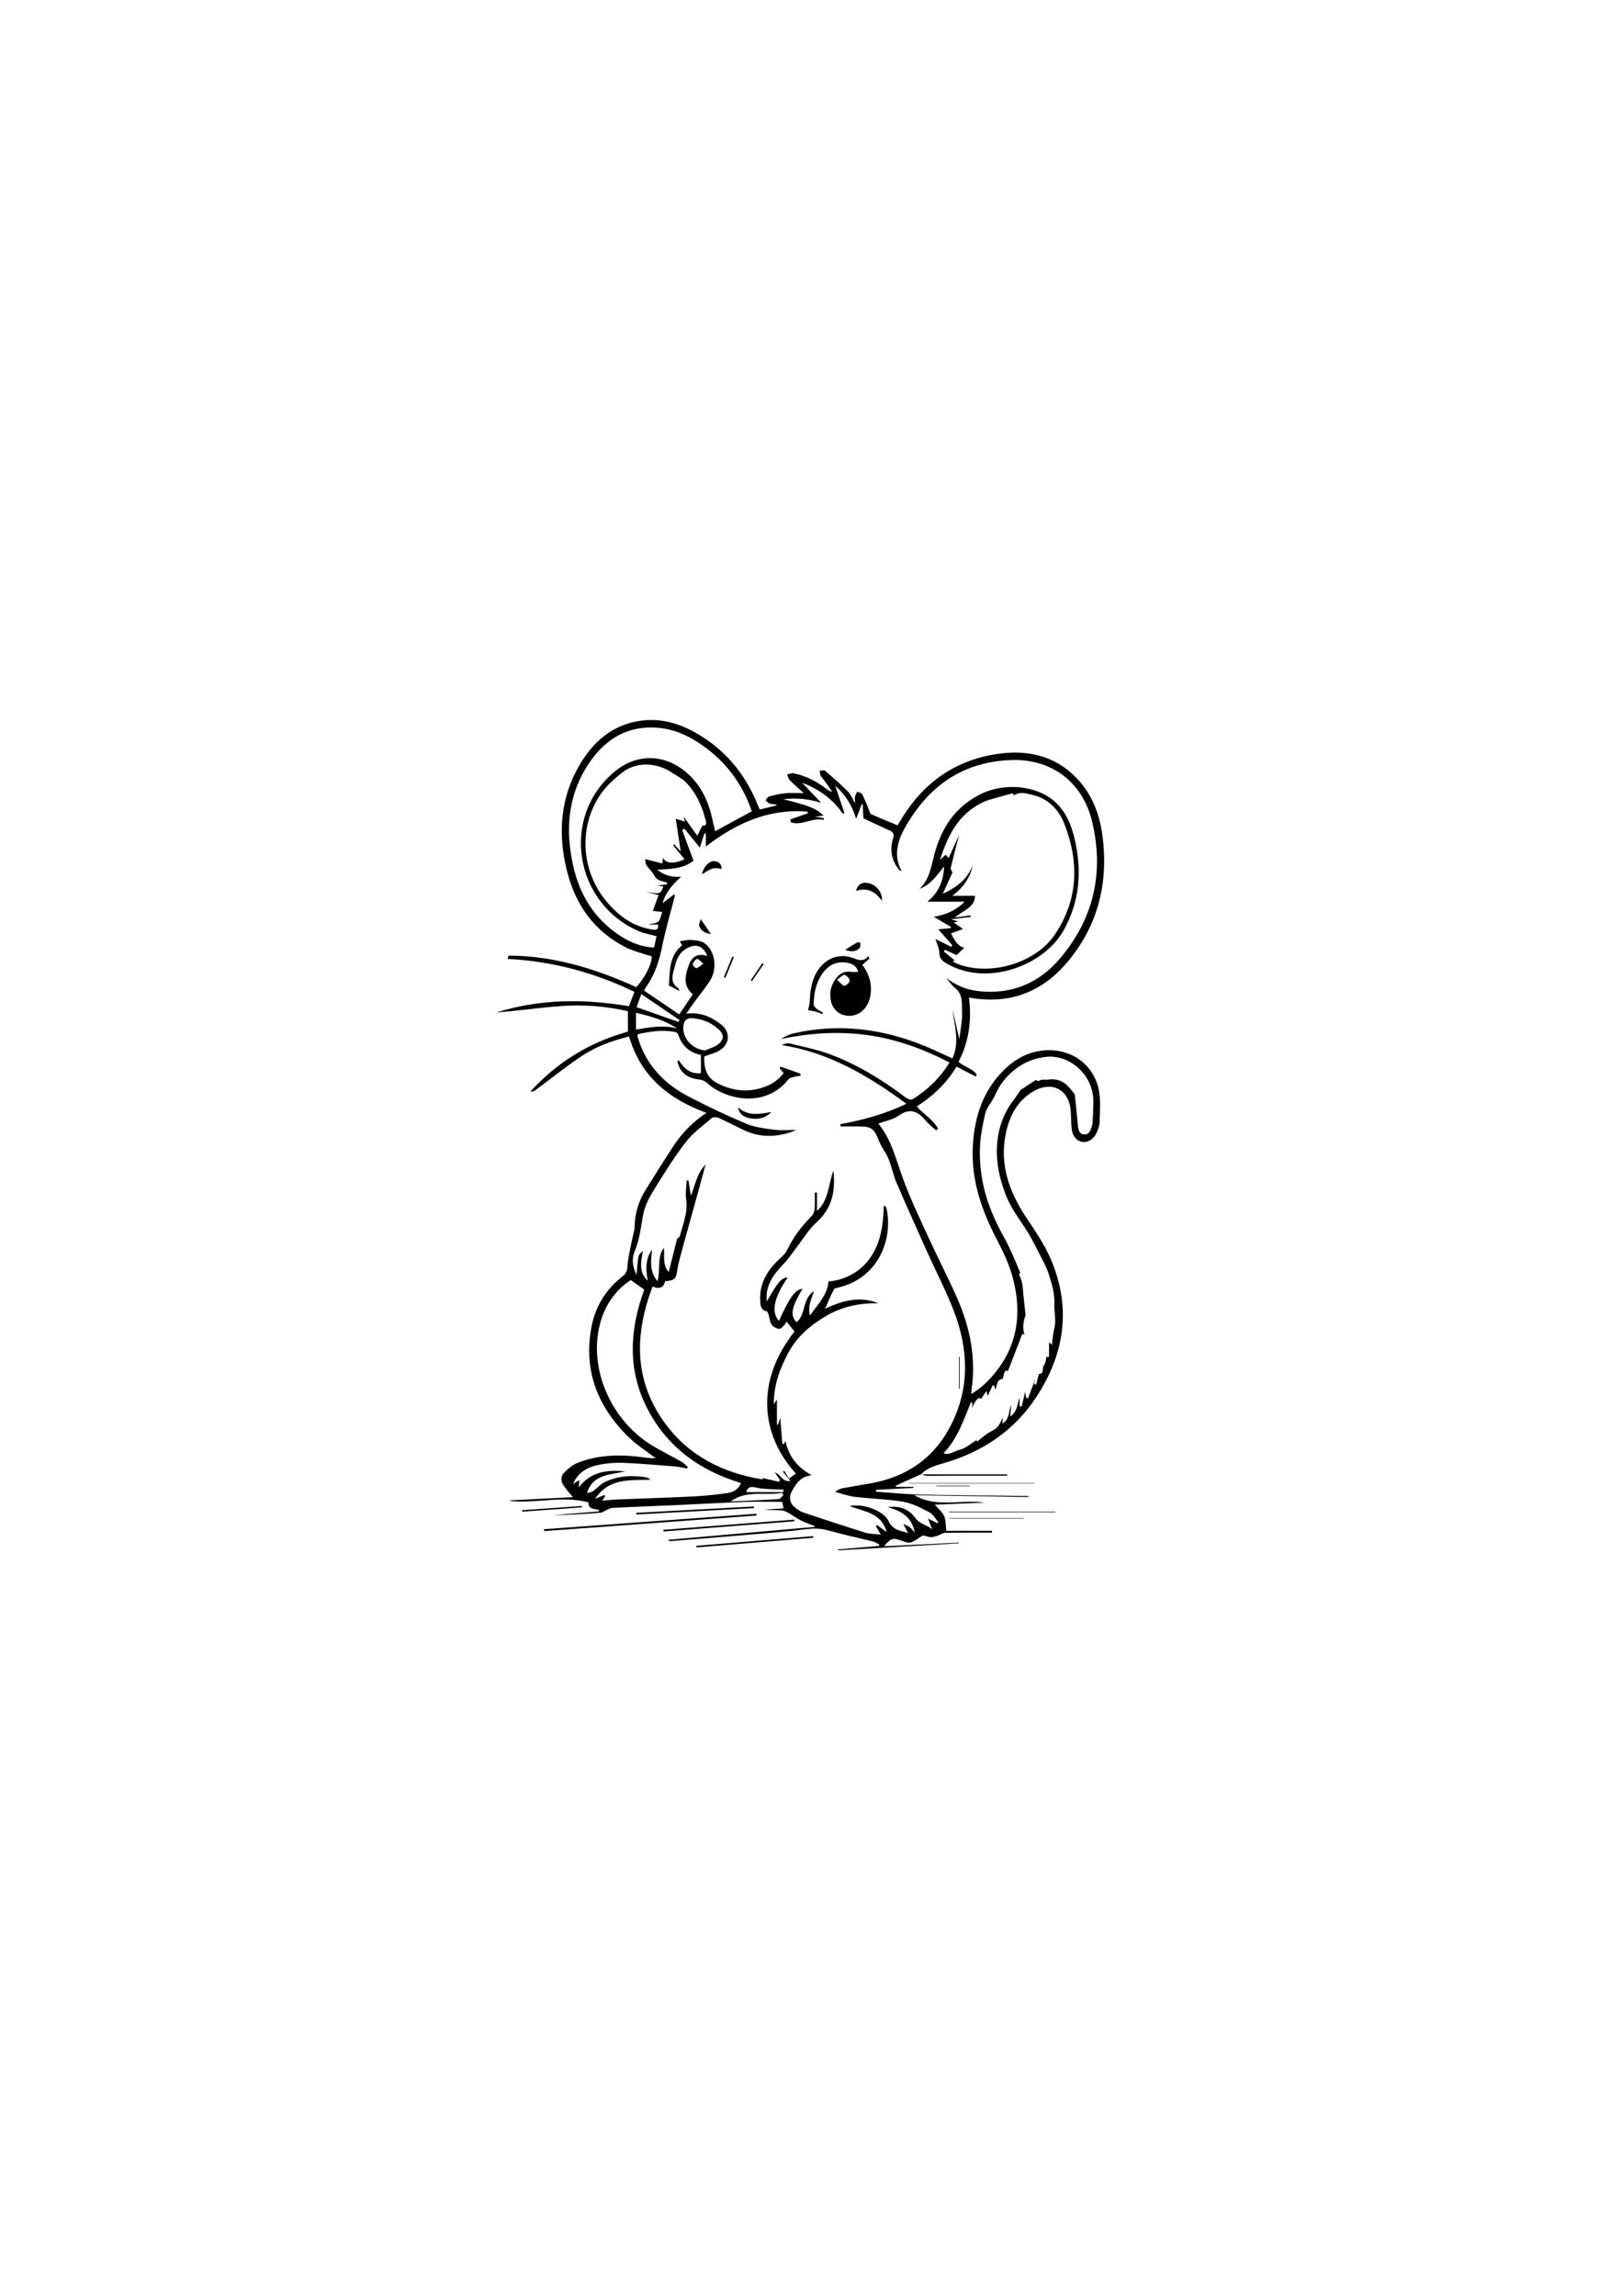<?xml version="1.0" encoding="utf-8"?>
<!-- Generator: Adobe Illustrator 27.5.0, SVG Export Plug-In . SVG Version: 6.00 Build 0)  -->
<svg xmlns="http://www.w3.org/2000/svg" xmlns:xlink="http://www.w3.org/1999/xlink" viewBox="0 0 1344 768" width="595" height="842" preserveAspectRatio="xMidYMid meet" data-scaled="true">
<g>
	<path d="M763.273,654.245c-7.019,3.186-14.037,6.373-21.056,9.559c0.03,0.328,0.06,0.656,0.09,0.984c4.858,0,9.716,0,14.573,0
		c-0.003,0.293-0.006,0.585-0.009,0.878c-10.33,0.512-20.66,1.024-30.99,1.536c0.006,0.526,0.013,1.053,0.019,1.579
		c11.973,0.813,23.936,2.09,35.921,2.349c29.651,0.64,59.311,0.814,88.968,1.18c0.617,0.008,1.233,0.075,1.828,0.86
		c-31.666-0.502-63.333-1.004-94.999-1.506c18.378,10.805,38.379,3.276,58.447,6.152c-14.482,0.597-27.999,1.154-41.477,1.709
		c2.652,3.111,6.12,5.858,7.724,9.439c1.566,3.498,1.228,7.849,1.775,12.211c12.039,0,24.971,0,37.903,0
		c0.001,0.515,0.003,1.03,0.004,1.545c-12.978,0-25.958-0.121-38.931,0.12c-2.156,0.04-4.23,1.834-6.439,2.494
		c-2.064,0.616-4.322,1.308-6.374,1.04c-2.21-0.289-4.279-1.654-5.858-1.22c-3.266,1.975-6.329,4.669-9.871,5.675
		c-2.377,0.675-5.509-0.821-8.17-1.734c-6.52-2.237-8.474-1.704-13.81,4.859c21.046-1.012,41.541-1.997,62.037-2.982
		c0.008,0.187,0.017,0.374,0.025,0.561c-33.383,1.941-66.766,3.881-100.15,5.822c-0.028-0.259-0.056-0.517-0.085-0.776
		c11.287-0.953,22.574-1.907,33.86-2.861c0.184-0.333,0.369-0.666,0.553-1c-1.687-0.895-3.278-2.17-5.076-2.622
		c-11.611-2.917-23.362-5.322-34.872-8.582c-6.341-1.796-12.276-2.747-19.015-1.885c-17.506,2.238-35.135,3.545-52.728,5.06
		c-20.415,1.758-40.846,3.343-61.27,4.992c-0.775,0.063-1.559,0.008-2.41-1.016c40.497-3.571,80.993-7.142,121.49-10.714
		c0.053-0.241,0.105-0.482,0.158-0.724c-3.813-1.519-7.757-2.78-11.403-4.628c-3.807-1.929-7.264-4.537-11.002-6.617
		c-1.641-0.913-3.577-1.672-5.419-1.773c-4.571-0.251-9.166-0.082-13.823-0.533c5.07-0.345,10.14-0.69,15.855-1.079
		c-0.463-2.107-0.896-4.08-1.187-5.401c-10.658,0-20.8-0.294-30.919,0.064c-18.603,0.658-37.191,1.738-55.789,2.57
		c-17.977,0.804-35.964,1.412-53.93,2.397c-2.446,0.134-4.799,1.96-7.194,3.004c-0.732,0.319-1.444,0.871-2.195,0.928
		c-13.244,1.007-26.492,1.954-39.799,2.051c12.559-1.023,25.118-2.046,37.677-3.069c0.207-0.437,0.414-0.875,0.621-1.312
		c-4.267-0.776-9.305-0.64-8.948-6.193c-19.783-5.296-39.311-0.111-58.791-0.761c-2.317-0.077-4.638-0.01-6.992-0.887
		c17.953-0.91,35.907-1.821,52.876-2.682c-2.907-3.679-6.464-7.268-8.793-11.529c-1.084-1.983-0.812-6.228,0.635-7.77
		c3.395-3.62,7.456-7.253,11.976-9.066c17.978-7.212,36.743-7.121,55.627-4.499c1.978,0.275,3.976,0.422,5.969,0.558
		c1.144,0.078,2.298,0.014,3.166,0.014c-7.371-5.666-15.445-10.72-22.122-17.21c-25.942-25.216-37.992-55.531-30.984-91.862
		c3.267-16.935,12.073-30.933,25.71-41.621c2.865-2.245,3.81-4.368,4.038-8.155c0.432-7.186,2.315-14.288,3.655-21.413
		c0.732-3.888,2.197-7.742,2.27-11.632c0.205-10.996,3.338-21.022,9.047-30.259c7.339-11.874,14.805-23.673,22.398-35.386
		c7.211-11.123,16.178-20.648,28.064-28.554c-31.481-11.512-54.625-30.437-64.062-63.273c-14.127,3.489-27.314,8.358-38.987,16.057
		c-13.301,8.771-25.722,18.876-38.557,28.358c-1.171,0.865-2.57,1.423-4.338,1.271c22.196-24.252,49.025-40.895,80.874-49.659
		c0-5.549,0-10.986,0-16.927c-18.03-4.171-36.45-5.604-54.884-4.317c-17.992,1.256-35.881,3.997-53.864,5.276
		c35.889-11.196,72.357-11.382,109.6-5.116c1.447-3.753,2.906-7.537,4.586-11.896c-33.257-16.083-68.115-25.373-105.037-27.301
		c0.232-0.898,0.463-1.797,0.695-2.695c37.348,0.038,72.188,10.845,105.928,26.12c7.642-8.824,12.481-18.624,12.823-25.442
		c-7.321-2.507-14.904-4.168-21.609-7.564c-26.544-13.442-42.022-35.77-48.953-64.184c-7.382-30.262-5.294-59.675,10.734-87.011
		c10.869-18.537,26.092-32.154,47.954-36.12c19.776-3.588,37.516,2.484,54.029,13.111c21.483,13.825,36.3,33.006,45.743,56.553
		c0.427,1.064,0.924,2.1,1.536,3.483c4.659-1.131,9.186-2.229,13.713-3.328c-0.008-0.262-0.015-0.524-0.023-0.786
		c-1.877-0.263-3.847-0.26-5.598-0.879c-1.251-0.442-2.206-1.72-3.293-2.625c0.91-1.077,1.641-2.806,2.762-3.115
		c4.31-1.185,8.709-2.293,13.143-2.713c4.782-0.453,9.639-0.102,15.806-0.102c-4.406-3.996-8.1-7.11-11.476-10.537
		c-1.207-1.225-1.645-3.209-2.434-4.846c1.795-0.405,3.717-1.441,5.364-1.11c10.141,2.038,19.103,6.714,27.276,12.973
		c1.31,1.003,2.608,2.021,4.822,2.346c-2.273-3.22-4.526-6.455-6.831-9.653c-0.875-1.215-2.111-2.227-2.744-3.543
		c-0.6-1.247-0.626-2.769-0.904-4.17c1.533-0.05,3.647-0.777,4.506-0.041c6.526,5.592,12.997,11.28,19.066,17.357
		c2.347,2.35,3.606,5.786,5.916,9.658c-0.128-2.521-0.476-4.028-0.202-5.411c0.293-1.476,1.173-2.834,1.797-4.244
		c1.436,0.671,3.593,0.964,4.178,2.08c2.115,4.037,3.693,8.355,5.491,12.559c0.591,1.381,0.882,3.513,1.911,3.982
		c7.067,3.225,14.293,6.099,21.869,9.252c0.398-0.613,1.145-1.658,1.786-2.765c18.127-31.304,44.748-50.954,80.624-56.339
		c26.871-4.033,51.211,2.13,69.482,23.904c10.577,12.605,15.819,27.794,17.933,43.867c5.273,40.098-4.212,76.517-31.077,106.913
		c-20.681,23.399-47.43,32.958-79.518,27.087c2.313,18.458,0.134,36.362-8.595,53.107c4.481,4.662,11.678,5.401,15.028,10.873
		c-0.293,0.474-0.587,0.948-0.88,1.422c-5.187-2.678-10.375-5.356-15.884-8.2c-8.223,13.699-19.281,24.333-32.921,32.963
		c5.699,6.59,13.489,10.963,17.672,18.353c-0.536,0.514-1.072,1.028-1.608,1.542c-2.963-2.741-6.244-5.213-8.825-8.275
		c-6.364-7.549-12.771-10.676-22.12-4.012c-4.681,3.337-10.988,4.393-16.971,6.635c11.276,13.777,14.865,30.695,20.814,46.702
		c6.131,16.498,13.792,32.444,21.139,48.468c7.704,16.801,16.269,33.217,23.667,50.146c10.524,24.08,15.431,49.217,11.591,75.597
		c-0.093,0.64-0.012,1.305-0.012,3.138c3.624-2.659,6.849-4.594,9.564-7.084c26.643-24.433,33.675-54.659,24.765-88.781
		c-2.827-10.826-7.661-21.329-12.897-31.285c-12.936-24.599-21.882-50.067-20.34-78.309c1.353-24.78,8.759-47.138,27.397-64.534
		c10.086-9.414,22.112-14.902,36.122-14.849c21.073,0.081,38.04,14.148,41.232,34.956c1.245,8.115,0.505,16.57,0.264,24.858
		c-0.079,2.74-1.179,5.544-2.246,8.141c-2.272,5.536-7.306,8.765-11.966,8.03c-4.694-0.74-8.192-4.676-8.866-10.719
		c-0.553-4.956-0.47-9.98-0.821-14.963c-1.229-17.433-15.192-25.091-30.452-16.478c-14.009,7.907-20.609,21.21-23.526,36.134
		c-4.935,25.252,3.154,47.542,16.997,68.443c7.432,11.221,15.244,22.51,20.505,34.788c17.216,40.177,11.472,78.554-12.273,114.497
		c-17.691,26.781-42.814,43.978-73.173,53.43c-7.97,2.482-16.096,3.935-22.161,10.247
		C763.129,654.399,763.273,654.245,763.273,654.245z M557.131,73.315c-12.365-8.474-29.655-10.047-42.203,0.212
		c-5.245,4.288-10.55,8.787-14.714,14.068c-20.58,26.105-19.985,64.333,1.187,90.782c10.05,12.555,22.254,21.963,38.67,24.646
		c2.975,0.486,5.787,0.753,5.239-4.11c-2.852,0-5.612,0-8.373,0c2.905-0.954,6.518-0.701,8.488-2.378
		c1.946-1.656,2.231-5.264,3.267-8.074c-3.111-0.313-5.895-0.594-7.704-0.776c1.659-4.684,3.153-8.902,4.676-13.199
		c-4.052-0.993-7.194-1.762-10.336-2.532c11.863,1.865,11.884,1.859,14.349-4.512c-1.699-0.343-3.345-0.676-4.931-0.996
		c2.645-0.243,5.284-0.485,7.923-0.727c0.062-0.505,0.124-1.011,0.186-1.516c-3.868-1.339-8.338-1.296-10.627-5.744
		c-1.634-3.176-4.581-5.651-6.587-8.674c-0.832-1.254-0.738-3.122-1.139-5.065c5.274,1.345,9.68,2.468,14.349,3.658
		c0.181-1.962,0.283-3.073,0.435-4.722c2.815,4.98,8.994,5.227,17.969,1.186c-3.213-3.912-6.397-7.79-9.582-11.668
		c0.3-0.24,0.599-0.48,0.899-0.721c1.845,2.027,3.691,4.054,5.536,6.081c-1.482-9.623-2.922-18.978-4.205-27.311
		c1.964,0.65,4.527,1.498,7.641,2.529c-0.491-1.802-0.799-2.93-1.168-4.284c3.704,5.155,7.212,10.038,11.415,15.888
		c1.686-3.413,2.897-5.864,4.108-8.314c3.262,0.367,3.628-1.427,2.976-3.984c-3.053-11.957-7.853-23.108-16.579-32.017
		C565.186,77.865,560.887,75.856,557.131,73.315z M642.07,652.817c4.734,1.279,5.794,8.117,12.922,7.016
		c-2.448-2.97-4.31-5.23-6.172-7.49c0.322-0.311,0.645-0.623,0.967-0.934c1.322,2.11,2.643,4.221,4.056,6.477
		c2.562-1.883,4.086-3.002,5.651-4.152c-29.143-31.818-33.824-76.483-1.132-117.664c-2.286-2.818-4.478-5.52-6.806-8.389
		c-0.288,0.713-0.396,1.613-0.901,2.116c-1.539,1.532-3.271,4.115-4.853,4.061c-2.236-0.076-5.103-1.645-6.417-3.49
		c-1.529-2.147-1.602-5.304-2.452-7.977c-0.36-1.132-0.937-2.945-1.675-3.086c-4.599-0.879-5.024-4.367-5.284-7.904
		c-1.04-14.096,5.077-25.084,14.968-34.497c2.747-2.614,5.88-5.288,7.445-8.593c4.998-10.556,11.892-19.564,20.06-27.785
		c1.433-1.443,2.408-3.87,2.582-5.928c0.383-4.529,0.119-9.112,0.119-13.674c0.61,0.005,1.22,0.011,1.83,0.016
		c0,4.882,0,9.765,0,15.209c9.896-8.988,9.28-21.543,13.585-33.35c1.919,17.474-1.314,31.461-14.086,42.957
		c-6.664,5.999-11.366,14.177-16.956,21.371c-3.437,4.423-6.516,9.195-10.396,13.188c-6.759,6.957-12.585,14.276-13.784,24.273
		c-0.265,2.206-0.039,4.47-0.039,6.707c9.35-16.353,12.133-19.769,17.359-19.93c-11.529,16.918-13.827,28.389-7.218,36.021
		c8.773-19.624,13.656-26.28,19.572-26.678c-9.274,15.367-10.517,22.025-4.94,27.677c8-6.488,4.286-19.383,14.496-25.766
		c-2.35,6.692-5.342,12.479-3.508,20.214c6.848-9.486,14.5-17.065,15.436-28.36c9.548-0.242,20.944-5.165,28.381-12.289
		c12.25-11.734,16.018-26.853,17.083-43.036c0.167-2.532,0.325-5.064,0.487-7.596c1.435,0.958,1.996,1.923,2.217,2.96
		c5.146,24.137-5.976,56.629-39.208,64.908c-1.558,0.388-3.886,0.605-4.43,1.646c-2.626,5.021-4.763,10.297-7.365,16.137
		c14.682-6.842,28.935-10.753,44.121-4.516c-15.112-0.26-29.436,2.511-42.617,10.15c-13.168,7.631-24.62,17.097-31.927,30.768
		c-6.981,13.063-12.185,26.662-12.05,42.758c1.184-1.831,1.775-2.746,2.578-3.987c0,7.333,0,14.108,0,20.883
		c0.306,0.014,0.611,0.028,0.917,0.042c0.597-1.86,1.194-3.72,1.807-5.633c0.6,7.334,1.182,14.436,1.763,21.539
		c0.51-0.026,1.02-0.052,1.53-0.078c0.271-0.694,0.543-1.388,0.993-2.54c2.656,12.738,9.7,21.88,21.785,28.556
		c-8.916,0.897-12.696,6.571-16.064,12.584c-3.393,6.059-2.144,11.176,3.592,15.199c1.761,1.235,3.651,2.463,5.668,3.132
		c17.051,5.656,34.106,11.312,51.259,16.645c3.747,1.165,7.896,1.04,12.794,1.619c-1.765-3.091-2.867-5.021-3.969-6.951
		c0.294-0.341,0.589-0.683,0.883-1.024c2.412,1.781,4.824,3.562,7.923,5.851c-4.218-16.118-18.533-16.831-30.644-21.51
		c10.606-2.473,28.123,3.571,32.279,12.494c3.453,7.415,9.781,7.775,16.125,9.878c-1.064-2.064-2.128-4.128-3.928-7.621
		c2.712,1.366,4.23,1.867,5.41,2.796c1.263,0.995,2.209,2.393,4.054,4.473c-2.443-13.665-11.752-18.078-22.414-21.17
		c9.347-1.345,17.575,1.442,22.754,8.794c3.638,5.164,8.972,5.62,14.066,9.409c-1.254-3.24-2.066-5.338-3.383-8.741
		c3.296,1.66,5.477,2.759,7.658,3.857c0.303-0.292,0.606-0.584,0.909-0.876c-2.416-2.765-4.319-6.514-7.351-8.094
		c-6.86-3.575-14.044-7.43-21.519-8.723c-13.244-2.29-26.834-2.506-40.217-4.11c-5.591-0.67-11.021-2.67-16.525-4.066
		c2.099-1.694,4.063-2.672,6.138-3.064c7.685-1.45,15.411-2.679,23.113-4.039c30.378-5.365,53.291-21.237,67.166-48.978
		c15.367-30.726,14.037-62.307,2.13-93.576c-6.267-16.459-14.543-32.147-21.78-48.243c-8.731-19.42-17.484-38.832-25.878-58.398
		c-2.724-6.349-3.973-13.324-6.595-19.726c-2.049-5.002-5.737-9.341-7.71-14.363c-4.214-10.727-6.097-12.391-17.313-12.427
		c-4.932-0.016-9.864-0.003-14.796-0.003c-0.017-0.613-0.035-1.226-0.052-1.839c18.542-3.443,36.651-8.228,54.686-16.93
		c-31.717-23.327-64.262-42.594-103.414-48.613c2.409-1.128,4.797-1.844,6.876-1.325c11.433,2.853,23.145,5.077,34.098,9.256
		c22.372,8.535,42.688,20.989,61.795,35.42c1.488,1.123,4.391,2.39,5.478,1.718c12.461-7.706,22.871-17.584,30.903-30.61
		c-21.756-11.311-44.118-19.438-68.122-22.762c-23.962-3.318-47.71-1.692-71.449,3.284c3.507-2.343,7.112-3.963,10.89-4.81
		c37.194-8.337,73.179-3.768,108.151,10.586c7.619,3.127,15.034,6.75,22.904,10.307c6.343-13.791,1.613-26.804,0.222-40.07
		c1.726,7.523,3.452,15.046,5.489,23.923c0.648-4.423,1.197-7.513,1.531-10.627c0.381-3.546,0.949-7.133,0.763-10.667
		c-0.39-7.419,1.31-15.414-5.936-21.113c-2.794-2.198-4.809-5.388-7.178-8.126c7.973,6.166,16.739,9.742,26.349,10.869
		c27.294,3.201,50.296-6.306,67.738-26.764c28.128-32.993,36.904-71.446,26.813-113.609c-7.755-32.402-33.056-51.902-66.327-51.005
		c-40.674,1.096-69.652,21.62-89.052,56.588c-6.203,11.182-9.134,22.852-2.586,35.302c-0.695-0.149-1.03-0.128-1.227-0.283
		c-0.387-0.304-0.73-0.681-1.036-1.071c-6.013-7.645-7.595-16.224-4.742-25.42c1.053-3.395,0.415-5.276-2.73-6.702
		c-7.23-3.277-14.407-6.674-21.782-10.105c-0.196-3.518-0.427-7.676-0.659-11.835c-0.238,0.039-0.476,0.078-0.714,0.117
		c-1.573,4.021-3.146,8.042-4.718,12.063c-3.312-11.257-9.061-20.056-17.288-27.368c2.559,7.579,5.085,15.064,7.612,22.548
		c-0.444,0.209-0.888,0.418-1.331,0.627c-8.432-12.322-20.005-20.461-33.782-25.687c5.302,5.557,10.604,11.114,15.905,16.67
		c-10.123-3.182-20.134-4.344-31.555-2.978c21.693,5.318,28.198,7.976,33.455,13.658c-2.258,0.208-4.296,0.395-7.163,0.659
		c3.071,0.562,5.258,0.961,7.444,1.361c-0.026,0.471-0.052,0.943-0.078,1.414c-9.261-2.178-17.921,4.962-27.228,2.09
		c-0.186-0.817-0.372-1.634-0.558-2.452c4.897-1.701,9.794-3.403,14.691-5.104c-0.161-0.458-0.321-0.917-0.482-1.375
		c-31.665-2.598-58.726,9.293-84.128,28.934c0-4.131,0-7.395,0-10.659c-0.413-0.066-0.827-0.132-1.24-0.198
		c-1.228,3.83-2.456,7.659-3.775,11.772c-4.284-5.289-8.501-10.497-12.719-15.704c-0.648,0.374-1.296,0.749-1.944,1.123
		c3.091,8.292,6.182,16.584,9.456,25.368c-8.416,6.791-19.224,6.897-30.12,7.529c5.532,4.241,11.602,6.516,19.811,5.78
		c-6.898,6.459-12.736,12.492-15.306,21.922c3.684-2.84,6.572-5.066,9.953-7.671c0,1.374,0.099,1.874-0.014,2.321
		c-3.4,13.361-7.351,26.609-10.084,40.104c-2.55,12.589-6.122,24.531-13.818,34.984c-0.64,0.869-0.966,1.969-1.329,2.731
		c9.912,6.72,19.508,13.226,29.042,19.689c3.643-5.389,7.433-10.994,11.273-16.674c-8.788-7.524-6.208-16.336-2.986-24.935
		c2.517-6.717,7.717-9.219,15.041-6.81c-3.036-7.281-7.819-9.865-13.963-7.742c-7.37,2.546-11.2,8.528-12.773,15.534
		c-1.428,6.36-5.314,13.607,2.628,18.907c0.413,0.276,0.512,1.022,1.115,2.319c-3.605-1.864-6.464-3.342-8.892-4.598
		c0.866-12.063,0.148-24.809,11.006-33.236c-0.849-1.517-1.473-2.632-1.901-3.396c3.288-0.444,6.151-1.296,8.936-1.092
		c3.672,0.27,7.836,0.463,10.815,2.282c8.904,5.436,11.75,20.414,5.727,30.534c-3.897,6.548-8.956,12.401-13.446,18.602
		c-2.149,2.968-4.185,6.019-6.719,9.677c11.577-1.493,20.468,2.551,28.432,8.598c8.412,6.387,7.929,16.486-0.993,21.936
		c-3.702,2.262-8.191,3.237-12.541,4.88c-0.236,8.613,1.129,17,10.363,21.913c11.536,6.138,23.531,8.035,36.223,4.443
		c7.71-2.182,14.304-6.055,19.199-12.507c-1.227-1.507-2.289-2.811-3.351-4.116c0.258-0.437,0.517-0.875,0.775-1.312
		c5.492,1.954,10.984,3.908,16.477,5.863c0.018,0.567,0.036,1.135,0.054,1.702c-1.672,0.274-3.384,0.406-5.005,0.863
		c-1.691,0.476-3.901,0.786-4.845,1.987c-19.188,24.411-52.327,17.256-67.807,2.961c-1.596-1.474-4.105-2.51-6.282-2.7
		c-6.562-0.574-11.98-3.017-15.614-8.552c-1.267-1.929-1.69-4.413-2.499-6.643c0.439-0.191,0.878-0.383,1.318-0.574
		c4.204,6.596,9.313,11.497,18.228,10.536c0-5.426,0-10.18,0-15.089c-9.602-1.947-15.745-7.633-18.787-16.816
		c-0.292-0.88-1.361-1.944-2.234-2.123c-10.665-2.193-21.088-0.546-31.337,1.754c-0.145,0.818-0.293,1.151-0.238,1.446
		c0.121,0.649,0.335,1.282,0.527,1.917c6.807,22.42,21.835,37.903,42.105,48.413c15.509,8.042,31.316,15.607,47.421,22.358
		c7.196,3.017,15.386,3.989,23.239,5.006c5.977,0.774,12.135,0.154,17.962,0.154c0.236-0.126-0.183,0.129-0.626,0.329
		c-1.212,0.547-2.401,1.179-3.66,1.587c-12.841,4.16-25.589,4.29-38.023-1.41c-7.262-3.329-14.29-7.172-21.577-10.442
		c-1.646-0.738-4.646-0.884-5.806,0.113c-7.542,6.483-15.863,12.504-21.815,20.292c-9.972,13.048-18.68,27.109-27.267,41.143
		c-3.577,5.847-6.674,12.505-7.864,19.174c-1.807,10.121-2.858,20.218-6.957,29.898c-2.67,6.304-1.556,13.166,1.582,19.363
		c1.399-16.758,1.399-16.758,5.362-19.724c-1.797,8.929-3.574,17.673,3.982,24.673c-1.661-9.07-2.226-17.81,3.451-25.768
		c-0.618,8.776-2.572,17.625,4.617,26.141c2.605-9.79-0.687-19.604,5.239-27.761c0.872,6.666-1.551,13.77,4.019,20.125
		c2.338-9.257,4.677-18.513,6.98-27.63c0.638-0.57,2.032-1.197,2.266-2.119c2.552-10.045,6.817-19.716,5.195-30.612
		c-0.748-5.022,0.249-10.304,0.455-15.469c0.496-0.014,0.993-0.028,1.489-0.043c0.593,3.841,1.187,7.683,1.966,12.726
		c3.751-9.408,5.023-18.554,12.208-25.977c-1.818,6.712-3.308,12.308-4.851,17.89c-5.009,18.115-10.075,36.215-15.034,54.344
		c-1.357,4.963-2.795,9.954-3.52,15.029c-1.077,7.544-2.232,8.927-10.077,9.389c-1.346,5.664-5.046,6.784-10.446,4.444
		c-14.902,39.306-15.602,77.115,9.539,112.247c19.855,27.745,48.172,42.094,81.358,47.544c0.153,0.025,0.526-1.291,0.439-1.069
		c4.605,1.057,9.044,2.076,13.484,3.095c0.243-0.499,0.486-0.998,0.728-1.497C644.935,657.098,643.594,655.095,642.07,652.817z
		 M871.551,547.089c0.723-4.937,1.009-9.58,2.143-14.006c1.687-6.58-0.38-13.074-0.037-19.668c0.414-7.96-1.934-16.318-4.378-24.099
		c-2.206-7.025-5.995-13.584-9.377-20.199c-3.218-6.293-6.428-12.65-10.331-18.519c-6.121-9.204-12.6-18.058-16.547-28.604
		c-4.734-12.647-7.618-25.469-6.928-38.996c0.741-14.535,5.169-27.731,14.227-39.281c2.221-2.832,4.102-5.931,5.304-7.687
		c4.829-3.173,8.695-5.714,12.618-8.292c0.433,0.129,2.102,1.168,2.741,0.724c2.476-1.719,5.071-0.655,7.474-1.033
		c9.823-1.545,15.732,3.457,20.803,10.618c0.445,0.629,1.237,1.209,1.31,1.873c0.899,8.164,1.75,16.335,2.491,24.515
		c0.344,3.794,0.708,8.029,5.301,8.364c4.207,0.307,5.39-3.717,6.444-7.108c0.246-0.792,0.464-1.623,0.499-2.444
		c0.261-6.131,0.72-12.267,0.656-18.397c-0.217-20.865-18.959-38.459-39.329-36.256c-15.425,1.668-27.693,9.678-36.826,22.113
		c-2.924,3.98-4.756,8.756-7.151,13.133c-2.102,3.841-5.296,7.402-6.242,11.495c-2.134,9.227-4.029,18.672-4.42,28.094
		c-0.385,9.291,0.418,18.808,2.099,27.969c3.097,16.884,9.915,32.515,18.304,47.477c2.619,4.67,4.809,9.591,7.022,14.476
		c2.097,4.629,3.965,9.361,6.024,14.263c0.174-0.15-1.24,0.821-1.139,1.019c2.073,4.067,3.085,8.36,3.336,12.895
		c0.162,2.918,0.53,5.826,0.83,8.736c0.422,4.085,0.866,8.168,1.301,12.251c-1.762,5.193-2.744,10.572-0.896,16.355
		c-0.894-0.514-1.56-0.896-1.719-0.987c-4.043,10.436-8.053,20.786-12.036,31.068c-2.06-1.423-3.038,0.086-4.087,6.245
		c-5.966,0.739-4.396,6.321-6.492,9.065c-0.183-1.075-0.366-2.15-0.549-3.226c-0.456-0.149-0.912-0.298-1.368-0.447
		c-1.561,3.231-3.123,6.462-4.327,8.953c-0.033-0.164-0.293-1.459-0.859-4.287c-2,2.968-3.23,4.793-4.425,6.567
		c-2.124-1.686-4.513,0.416-7.566,7.681c0.152-1.986,0.239-3.124,0.327-4.261c-0.434-0.164-0.868-0.328-1.303-0.493
		c-6.167,15.14-11.435,30.775-22.664,42.107c4.872,2.073,8.458-1.683,12.871-2.648c5.227-1.142,9.784-5.345,14.632-8.221
		c-0.239-0.436-0.478-0.871-0.717-1.307c0.29,0.764,0.579,1.529,0.997,2.632c2.882-2.289,5.36-4.461,8.046-6.334
		c2.752-1.919,6.115-3.13,8.454-5.423c2.135-2.093,3.258-5.218,5.045-8.26c-0.232,1.797-0.414,3.205-0.652,5.049
		c6.549-3.797,5.132-10.599,7.442-15.834c-0.278,3.067-0.555,6.134-0.898,9.915c6.148-4.081,5.787-10.327,7.786-15.597
		c0,2.351,0,4.703,0,7.054c0.583,0.106,1.166,0.211,1.749,0.317c1.012-4.325,2.024-8.65,2.821-12.056
		c0.156,0.798,0.551,2.807,0.945,4.818c0.49,0.167,0.98,0.334,1.469,0.501c1.893-4.989,3.787-9.977,5.68-14.966
		c-0.207-0.115-0.413-0.231-0.62-0.346c0.104,1.232,0.208,2.464,0.312,3.696c0.453,0.085,0.905,0.171,1.358,0.256
		c0.798-3.136,1.597-6.272,2.232-8.767c4.893-0.259,2.49-4.89,4.036-6.903c1.73-2.252,1.839-5.751,2.488-8.107
		c-0.15-0.283,0.219,0.413,0.589,1.11c0.445-0.176,0.89-0.352,1.335-0.528c0-3.83,0-7.66,0-11.904
		C870.123,545.818,870.779,546.402,871.551,547.089z M522.737,493.501c-1.556,1.096-3.694,2.365-5.56,3.954
		c-10.221,8.704-16.816,19.733-20.116,32.659c-9.323,36.517,8.778,79.015,42.734,100.006c8.06,4.982,16.644,9.111,24.888,13.806
		c1.971,1.122,3.545,2.941,5.301,4.44c-0.311,0.405-0.622,0.81-0.932,1.216c-3.049-0.575-6.076-1.433-9.152-1.676
		c-14.78-1.167-29.56-2.561-44.367-3.058c-7.233-0.243-14.693,0.575-21.748,2.212c-8.062,1.871-14.905,6.281-18.958,15.225
		c2.107-1.222,3.416-1.982,5.234-3.036c-0.165,2.363-0.29,4.144-0.415,5.926c10.013-13.318,23.773-14.534,38.438-13.312
		c-12.189,3.104-26.576,2.001-31.718,17.945c2.167-0.078,4.066-0.757,5.623-1.902c3.046-2.24,5.576-5.413,8.893-7.009
		c11.344-5.461,23.395-6.033,35.644-3.794c0.637,0.116,1.162,0.848,2.402,1.805c-17.106,0.434-34.274-1.572-45.826,15.768
		c3.326-1.374,5.484-2.266,7.642-3.157c0.223,0.394,0.446,0.788,0.668,1.182c-0.767,1.07-1.533,2.14-2.507,3.5
		c4.376-0.364,8.18-0.821,11.996-0.975c21.312-0.86,42.635-1.482,63.937-2.534c9.293-0.459,18.584-1.473,27.799-2.775
		c4.77-0.674,9.156-2.817,11.342-8.365c-34.311-10.289-61.157-29.736-77.655-61.753c-16.772-32.55-14.403-65.826-2.471-98.429
		C529.934,498.594,526.589,496.227,522.737,493.501z M622.947,105.111c-7.071-20.626-19.113-38.118-36.88-51.647
		C574.05,44.313,560.993,37.377,545.791,36c-27.189-2.461-46.461,10.725-60.042,32.863c-15.493,25.255-17.121,52.835-10.864,81.142
		c5.312,24.036,17.343,43.863,38.154,57.704c8.671,5.766,18.024,9.86,28.932,10.247c0.733-3.356,1.393-6.378,2.045-9.363
		c-5.127-1.418-10.142-2.211-14.667-4.147c-52.969-22.67-65.581-93.997-20.33-131.991c18.217-15.296,41.226-15.084,59.419,0.221
		c9.442,7.943,15.644,18.168,19.38,29.782c2.095,6.513,3.279,13.318,4.683,19.192C602.257,116.35,612.425,110.827,622.947,105.111z
		 M584.311,303.245c3.553-1.594,7.496-2.656,10.568-4.906c4.73-3.465,5.224-7.9,1.657-11.519
		c-6.177-6.266-13.935-9.594-22.628-10.309c-5.088-0.419-7.499,2.276-7.738,7.5C565.727,293.653,574.193,302.405,584.311,303.245z
		 M561.09,285.041c-10.348-6.912-21.995-10.16-34.084-13.007c0,4.96,0,9.158,0,13.89C538.667,284.042,549.763,281.93,561.09,285.041
		z M527.49,267.386c11.731,4.138,23.204,8.185,34.677,12.231c0.299-0.517,0.599-1.034,0.898-1.551
		c-10.359-7.031-20.718-14.062-31.725-21.533C529.794,260.89,528.754,263.825,527.49,267.386z M605.4,676.87
		c13.387-0.623,26.627-1.147,39.847-1.991c1.356-0.087,2.59-2.084,3.88-3.195c-0.336-0.638-0.672-1.275-1.008-1.913
		C633.945,672.197,618.778,667.092,605.4,676.87z M649.118,669.108c-0.009-0.737-0.019-1.474-0.028-2.21
		c-2.115,0-4.239,0.122-6.344-0.024c-5.274-0.365-10.681-0.256-15.768-1.462c-4.683-1.11-7.588-0.728-8.58,3.696
		C628.583,669.108,638.85,669.108,649.118,669.108z M582.791,231.353c-2.478-2.019-4.384-4.331-5.107-4.007
		c-1.632,0.733-3.2,2.608-3.735,4.345c-0.25,0.813,2.083,3.478,3.013,3.367C578.617,234.86,580.095,233.188,582.791,231.353z"/>
	<path d="M626.931,688.516c-58.695,4.293-117.389,8.587-176.084,12.88c-0.038-0.517-0.077-1.034-0.115-1.551
		c58.696-4.268,117.393-8.535,176.089-12.803C626.858,687.534,626.894,688.025,626.931,688.516z"/>
	<path d="M549.819,700.333c36.109-2.807,72.218-5.614,108.326-8.421c0.038,0.454,0.076,0.908,0.114,1.361
		c-36.148,2.816-72.296,5.633-108.444,8.449C549.817,701.26,549.818,700.797,549.819,700.333z"/>
	<path d="M673.957,706.92c-32.292,2.671-64.583,5.342-96.875,8.013c-0.038-0.449-0.076-0.899-0.114-1.349
		c32.262-2.665,64.523-5.331,96.784-7.996C673.821,706.032,673.889,706.476,673.957,706.92z"/>
	<path d="M624.698,682.357c-32.483,1.76-64.967,3.519-97.45,5.279c-0.025-0.457-0.05-0.915-0.075-1.372
		c32.527-1.756,65.053-3.511,97.579-5.267C624.734,681.451,624.716,681.904,624.698,682.357z"/>
	<path d="M857.285,662.013c-34.672,0-69.343,0-104.015,0c0.003-0.1,0.006-0.201,0.01-0.301c34.728,0,69.456,0,104.184,0
		C857.404,661.813,857.345,661.913,857.285,662.013z"/>
	<path d="M763.273,654.245c0,0-0.145,0.154-0.146,0.154c23.801,0,47.603,0,71.405,0c0.002,0.361,0.004,0.721,0.007,1.082
		c-16.499,0-32.997-0.01-49.496,0.005c-5.826,0.005-11.654,0.159-17.477,0.046C766.127,655.504,764.704,654.695,763.273,654.245z"/>
	<path d="M874.514,685.871c-29.419,0-58.838,0-88.258,0c-0.002-0.176-0.003-0.352-0.005-0.528c29.418,0,58.836,0,88.254,0
		C874.508,685.519,874.511,685.695,874.514,685.871z"/>
	<path d="M848.345,691.121c-20.448,0-40.895,0-61.343,0c-0.007-0.133-0.013-0.265-0.02-0.398c20.449,0,40.898,0,61.347,0
		C848.334,690.856,848.34,690.989,848.345,691.121z"/>
	<path d="M482.181,681.743c-16.47,1.187-32.941,2.374-49.411,3.561c-0.027-0.409-0.055-0.817-0.082-1.226
		c16.473-1.154,32.945-2.309,49.418-3.463C482.131,680.99,482.156,681.366,482.181,681.743z"/>
	<path d="M775.747,663.865c9.217,0,18.434,0,27.652,0c0.011,0.138,0.022,0.277,0.033,0.415c-9.172,0-18.344,0-27.516,0
		C775.86,664.142,775.803,664.003,775.747,663.865z"/>
	<path d="M789.158,216.139c-3.779-4.28-7.557-8.561-11.706-13.261c3.477-0.312,6.813-0.612,10.149-0.911
		c0.165-0.31,0.33-0.621,0.494-0.931c-4.526-2.694-9.052-5.388-14.365-8.55c10.074-1.55,18.2-5.22,25.602-12.463
		c-10.309,0-19.889,0-30.942,0c10.039-8.19,13.447-18.016,13.902-29.273c-5.842,7.202-10.909,15.124-20.372,18.595
		c8.255-7.673,9.584-18.179,12.21-28.193c5.893-22.477,17.708-40.42,39.38-50.68c20.421-9.668,47.114-6.382,61.782,7.825
		c8.446,8.18,12.581,18.732,15.192,29.882c6.145,26.241,4.264,51.538-9.125,75.499c-16.474,29.48-63.528,47.03-97.019,27.531
		c-3.541-2.061-5.811-4.051-5.969-8.64c-0.129-3.761-1.965-7.463-3.174-11.638c4.458,2.23,8.73,4.366,13.001,6.503
		C788.519,217.002,788.838,216.571,789.158,216.139z M794.702,124.773c-2.35,9.123-4.772,18.229-6.947,27.393
		c-0.235,0.99,0.956,2.319,1.486,3.49c-2.496,5.527-4.992,11.053-8.06,17.846c11.803-5.486,20.388-12.287,24.866-23.559
		c-2.336,10.614-8.209,18.754-17.054,25.179c6.832,0,12.757,0,18.848,0c-0.109,10.041-9.865,11.906-16.528,18
		c5.109-0.707,9-1.244,12.89-1.782c0.048,0.414,0.095,0.828,0.143,1.242c-5.056,0.621-10.112,1.242-16.174,1.986
		c2.464,0.797,3.929,1.271,5.693,1.842c-1.245,0.298-2.156,0.517-3.581,0.858c2.488,1.729,4.566,3.173,7.718,5.363
		c-4.036,1.465-7.029,2.551-10.006,3.632c3.951,8.026,6.725,10.878,11.029,11.89c-1.718,1.622-3.739,3.53-6.443,6.083
		c-2.178-1-5.876-2.697-9.574-4.394c-0.328,0.456-0.657,0.912-0.985,1.368c3.096,2.56,6.193,5.119,9.086,7.511
		c-0.124,0.054-0.788,0.346-1.852,0.814c1.741,0.832,3.033,1.556,4.401,2.086c26.515,10.275,64.264-0.566,80.251-24.168
		c19.609-28.95,20.485-60.233,7.954-92.039c-4.745-12.044-13.524-21.057-26.897-24.016c-4.769-1.055-9.76-2.885-14.469,0.478
		c-0.625-0.549-1.402-1.679-1.851-1.561c-6.618,1.741-13.192,3.648-19.777,5.515c-22.851,8.496-32.913,27.286-40.001,49.519
		c1.96-1.747,3.308-2.949,4.789-4.269c1.238,1.475,2.104,2.506,2.365,2.817C788.901,137.556,791.802,131.164,794.702,124.773z"/>
	<path d="M681.355,273.134c-1.975-0.736-3.907-1.63-5.935-2.165c-2.073-0.546-4.239-0.74-5.819-0.998
		c0.474-2.545,1.265-5.12,1.384-7.727c0.448-9.789,1.832-19.222,8.088-27.298c6.547-8.452,16.588-11.954,26.678-8.657
		c4.726,1.544,9.181,4.41,13.82-1.28c0.266,0.715,0.533,1.43,0.8,2.145c-1.883,1.668-3.766,3.336-5.861,5.193
		c5.815,7.557,8.445,16.348,6.553,26.225c-1.78,9.295-8.536,15.734-16.682,15.979c-8.349,0.252-14.765-5.019-16.079-13.36
		c-1.068-6.775,0.497-12.891,4.923-18.224c3.096-3.731,6.856-5.631,11.841-4.877c1.85,0.28,3.778,0.045,6.09,0.045
		c-1.358-4.886-4.704-6.643-8.504-7.415c-8.745-1.775-15.828,1.322-20.938,8.44c-5.534,7.708-7.416,16.662-7.489,25.985
		c-0.01,1.222,1.38,2.719,2.497,3.624c1.598,1.293,3.544,2.157,5.341,3.205C681.825,272.361,681.59,272.747,681.355,273.134z
		 M693.624,244.634c2.756,2.454,4.443,5.107,6.015,5.04c1.646-0.07,4.445-2.769,4.425-4.289c-0.022-1.696-2.39-4.134-4.237-4.752
		C698.67,240.247,696.589,242.618,693.624,244.634z"/>
	<path d="M730.816,179.395c-5.346-7.673-12.083-11.474-21.542-8.341c1.509-5.423,4.698-7.359,9.457-6.564
		C725.995,165.703,731.205,171.871,730.816,179.395z"/>
	<path d="M611.386,350.354c8.863,7.811,18.306,5.417,27.821,3.918c-4.815,4.895-10.613,6.361-17.052,5.279
		C615.806,358.485,612.802,356.016,611.386,350.354z"/>
	<path d="M581.583,157.3c1.27-6.042,6.003-11.206,10.298-10.884c3.755,0.282,5.901,2.432,6.154,6.392
		C590.889,151.643,590.889,151.643,581.583,157.3z"/>
	<path d="M700.38,219.775c3.196-1.962,6.458-4.057,9.829-5.957c0.667-0.376,1.756-0.002,2.651,0.026
		c-0.075,1.354,0.302,2.974-0.308,4.013C710.521,221.313,705.187,221.973,700.38,219.775z"/>
	<path d="M589.138,206.826c-4.731-0.752-8.306-2.497-9.819-6.788c-0.412-1.168,0.616-2.845,1.308-5.568
		C583.955,199.3,586.324,202.74,589.138,206.826z"/>
	<path d="M794.549,583.411c0-8.758,0-17.515,0-26.273c0.176-0.001,0.353-0.001,0.529-0.002c0,8.757,0,17.514,0,26.272
		C794.901,583.409,794.725,583.41,794.549,583.411z"/>
	<path d="M608.089,226.001c-2.366,5.714-4.733,11.428-7.099,17.143c-0.411-0.169-0.822-0.338-1.233-0.507
		c2.361-5.719,4.721-11.438,7.082-17.158C607.255,225.653,607.672,225.827,608.089,226.001z"/>
	<path d="M632.773,231.719c-3.21,4.682-6.421,9.363-9.631,14.045c-0.356-0.241-0.712-0.483-1.068-0.724
		c3.224-4.708,6.448-9.415,9.672-14.123C632.088,231.184,632.43,231.451,632.773,231.719z"/>
</g>
</svg>
